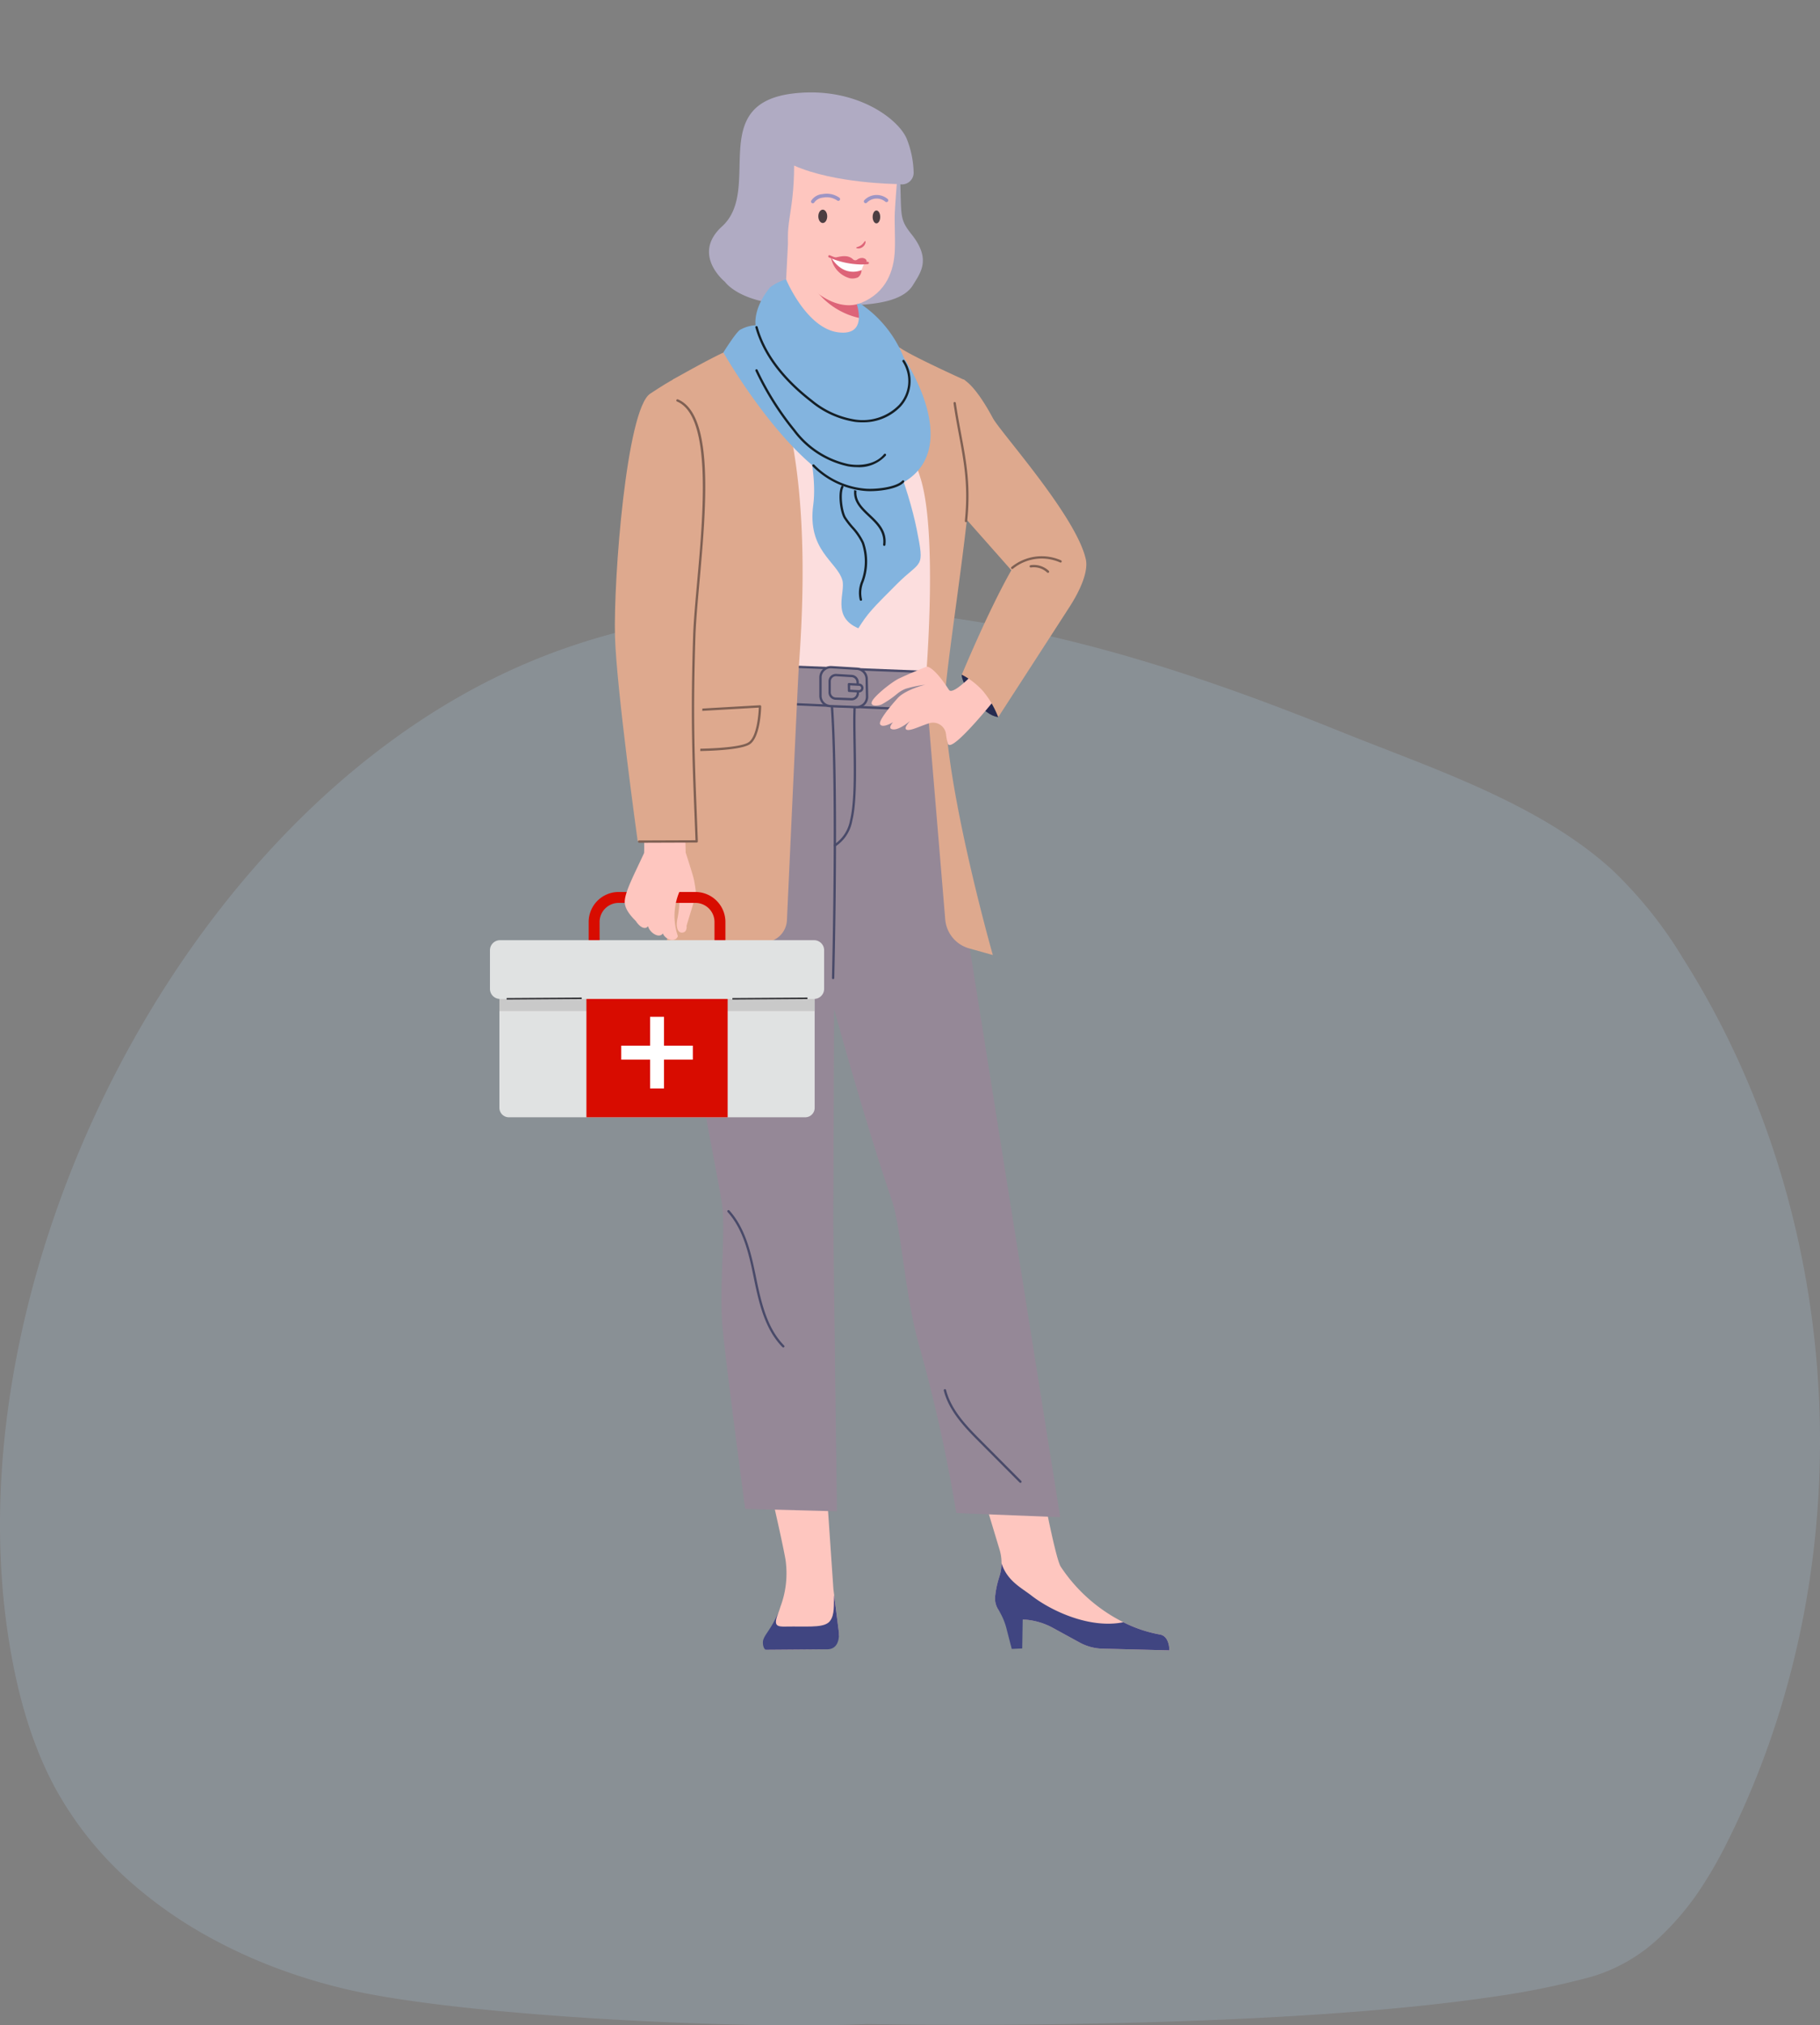 <svg xmlns="http://www.w3.org/2000/svg" xmlns:xlink="http://www.w3.org/1999/xlink" width="329.881" height="367.023" viewBox="0 0 329.881 367.023">
  <rect x="0" y="0" width="329.881" height="367.023" fill="#808080" stroke="none"/>
  <defs>
    <clipPath id="clip-path">
      <rect id="Rectangle_2231" data-name="Rectangle 2231" width="329.881" height="256.82" transform="translate(0 0)" fill="none"/>
    </clipPath>
    <clipPath id="clip-path-2">
      <ellipse id="Ellipse_62" data-name="Ellipse 62" cx="76.673" cy="183.511" rx="76.673" ry="183.511" fill="#dbebfa"/>
    </clipPath>
    <clipPath id="clip-path-3">
      <rect id="Rectangle_2205" data-name="Rectangle 2205" width="123.14" height="282.321" fill="none"/>
    </clipPath>
  </defs>
  <g id="Group_33686" data-name="Group 33686" transform="translate(81.021 -308.778)">
    <g id="bg_image" data-name="bg image" transform="translate(-81.021 418.983)" opacity="0.184">
      <g id="Group_33613" data-name="Group 33613" transform="translate(0 -0.003)" clip-path="url(#clip-path)">
        <path id="Path_16510" data-name="Path 16510" d="M316.337,216.655q-1.762,4.016-3.759,7.931c-1.024,2.009-2.141,4-3.36,5.937a50.564,50.564,0,0,1-8.385,10.329,30.533,30.533,0,0,1-12.308,7.139,145.294,145.294,0,0,1-18.093,3.674s0,0,0,0c-7.471,1.1-15.763,1.973-24.368,2.656-40.948,3.246-88.951,2.257-88.951,2.257-15.671.742-46.6-.267-70.662-2.75-.034,0-4.593-.469-8.905-1.032-4.779-.627-10.237-1.456-14.927-2.559a102.5,102.5,0,0,1-11.041-3.263A93.068,93.068,0,0,1,37,240.322a78.825,78.825,0,0,1-11.922-8.256,63.432,63.432,0,0,1-14.877-17.9c-4.51-8.2-7-17.375-8.512-26.613C-9.032,122,32.392,37.726,94.173,10.524c27.3-12.021,58.541-12.749,87.851-7.183C202.941,7.315,223.111,14.35,242.813,22.3c16.478,6.65,35.883,12.906,49.275,25.015A77.01,77.01,0,0,1,305.075,63.5c28.532,45.03,32.675,104.42,11.262,153.153" transform="translate(0 0.003)" fill="#b5d8f4"/>
      </g>
    </g>
    <g id="older_woman_circle" data-name="older woman+ circle" transform="translate(0 308.778)">
      <circle id="Ellipse_63" data-name="Ellipse 63" cx="76.673" cy="76.673" r="76.673" transform="translate(0 0)" fill="#dbebfa" opacity="0"/>
      <g id="older_woman" data-name="older woman" transform="translate(0 0)" clip-path="url(#clip-path-2)">
        <g id="older_womwn" data-name="older womwn" transform="translate(7.786 16.749)">
          <g id="Group_33605" data-name="Group 33605" transform="translate(0 0)" clip-path="url(#clip-path-3)">
            <path id="Path_16341" data-name="Path 16341" d="M295.106,1508.749l10.347-.089a2.842,2.842,0,0,0,2.8-2.952l-1.005-7.968-1.656-24.213-11.384-.652s3.5,14.684,4.355,19.507a17.216,17.216,0,0,1-.909,8.541,17.621,17.621,0,0,1-2.12,4.579c-.082.142-1,3.255-.426,3.246" transform="translate(-244.999 -1226.529)" fill="#fec6bf"/>
            <path id="Path_16342" data-name="Path 16342" d="M531.7,1514.242c.426.022.842.035,1.234.044a12.4,12.4,0,0,1,5.678,1.527l4.888,2.672a9.019,9.019,0,0,0,4.1,1.1l12.131.306s.078-2.55-1.695-2.868a24.508,24.508,0,0,1-7.519-2.69,29.334,29.334,0,0,1-10.5-9.647c-1.157-2.059-4.143-18.513-4.143-18.513l-11.594-.037,4.671,15.482a8.277,8.277,0,0,1-.037,4.96,16.916,16.916,0,0,0-.758,3.564,3.756,3.756,0,0,0,3.548,4.1" transform="translate(-436.59 -1237.571)" fill="#fec6bf"/>
            <path id="Path_16343" data-name="Path 16343" d="M295.8,1636.312c.387-1.171,1.424-1.887,2.728-4.923-1.1,2.9-.039,2.513,2.664,2.513,3.439,0,5.8.167,6.7-.991s.658-2.962.759-4.678l.873,6.848c.062,1.6-.5,2.929-2.1,2.952l-11.045.088c-.577.009-.758-1.262-.577-1.809" transform="translate(-246.269 -1355.901)" fill="#404581"/>
            <path id="Path_16344" data-name="Path 16344" d="M205.845,732.247c-.494-5.447-9.265-43.452-9.265-68.771,0-9.027,8.632-27.028,8.632-27.028l37.667,1.313,4.45,26.345,19.73,124.081-18.83-.745a281.362,281.362,0,0,0-6.726-30.336c-2.49-8.483-3.271-21.394-4.918-26.22-3.542-10.374-7.307-23.236-10.509-34.769l-.154,38.57.67,52.43-16.637-.438s-3.5-26.243-4.11-32.984.494-16,0-21.448" transform="translate(-163.701 -529.998)" fill="#958897"/>
            <path id="Path_16345" data-name="Path 16345" d="M547.362,1599.59a16.9,16.9,0,0,1,.758-3.564,8.1,8.1,0,0,0,.4-2.476c1.023,3.214,3.588,4.436,5.453,5.885,3.506,2.724,10.516,6.045,16.629,4.81a24.339,24.339,0,0,0,6.642,2.228c1.773.318,1.694,2.868,1.694,2.868l-12.131-.306a9.025,9.025,0,0,1-4.1-1.1l-4.888-2.672a12.4,12.4,0,0,0-5.458-1.515l-.087,5.251-1.9.084-1.013-3.921a11.858,11.858,0,0,0-1.455-3.251,3.723,3.723,0,0,1-.542-2.32" transform="translate(-455.799 -1327.021)" fill="#404581"/>
            <path id="Path_16346" data-name="Path 16346" d="M240.275,34.334s-6.158-4.939-.538-10.053c7.382-6.719-2.943-22.242,12.934-24.095,11.044-1.289,18.793,4.365,20.49,8.1a17.418,17.418,0,0,1,1.3,6.164,2.117,2.117,0,0,1-2.383,2.2l-.026,0c.2,5.77-.1,6.385,2,9.019,3.658,4.582,1.663,6.967.29,9.239-2.811,4.648-13.985,3.6-20.915,3.6-10.325,0-13.153-4.175-13.153-4.175" transform="translate(-197.67 0.001)" fill="#b0abc3"/>
            <path id="Path_16347" data-name="Path 16347" d="M203.214,248.233l27.22-12.929,23.021,12.621-4.6,55.654-37.883-.827Z" transform="translate(-169.225 -195.948)" fill="#fcdede"/>
            <path id="Path_16348" data-name="Path 16348" d="M321.039,248.37a21.008,21.008,0,0,0,1.257,9.912c2.264,6.364,7.676,10.8,10.71,10.537,3.522-.3,5.811-4.494,5.811-8.351A19.865,19.865,0,0,0,335.465,249Z" transform="translate(-267.224 -206.829)" fill="#fec6bf"/>
            <path id="Path_16349" data-name="Path 16349" d="M240.266,625.6l.968-6.677,37.826,1.5.645,6.925Z" transform="translate(-200.08 -515.406)" fill="#958897"/>
            <path id="Path_16350" data-name="Path 16350" d="M278.648,626.516l-39.44-1.75a.21.21,0,0,1-.2-.241l.968-6.677a.214.214,0,0,1,.217-.18l37.827,1.5a.21.21,0,0,1,.2.191l.645,6.925a.21.21,0,0,1-.21.23Zm-38.282-8.42-.907,6.26,38.966,1.729-.606-6.5Z" transform="translate(-199.032 -514.359)" fill="#494a69"/>
            <path id="Path_16351" data-name="Path 16351" d="M358.168,627.884v-3.308a1.877,1.877,0,0,1,1.99-1.874l4.624.28a1.877,1.877,0,0,1,1.763,1.833l.07,3.2a1.877,1.877,0,0,1-1.947,1.917l-4.694-.177a1.877,1.877,0,0,1-1.806-1.876" transform="translate(-298.262 -518.548)" fill="#958897"/>
            <path id="Path_16352" data-name="Path 16352" d="M363.613,629.1l-4.694-.177a2.081,2.081,0,0,1-2.009-2.086v-3.308a2.087,2.087,0,0,1,2.213-2.084l4.624.28a2.1,2.1,0,0,1,1.961,2.038l.07,3.205a2.088,2.088,0,0,1-2.084,2.132h-.082m-5.758-6.784a1.651,1.651,0,0,0-.524,1.214v3.308a1.662,1.662,0,0,0,1.6,1.665l4.694.177a1.667,1.667,0,0,0,1.729-1.7l-.07-3.205a1.677,1.677,0,0,0-1.566-1.627l-4.624-.28c-.035,0-.069,0-.1,0a1.648,1.648,0,0,0-1.139.453" transform="translate(-297.215 -517.501)" fill="#494a69"/>
            <path id="Path_16353" data-name="Path 16353" d="M368.129,634.374v-2a1.137,1.137,0,0,1,1.205-1.135l2.8.169a1.137,1.137,0,0,1,1.068,1.11l.042,1.941a1.136,1.136,0,0,1-1.179,1.16l-2.842-.107a1.137,1.137,0,0,1-1.094-1.136" transform="translate(-306.557 -525.656)" fill="#958897"/>
            <path id="Path_16354" data-name="Path 16354" d="M371.009,634.779l-2.842-.107a1.343,1.343,0,0,1-1.3-1.346v-2a1.347,1.347,0,0,1,1.429-1.345l2.8.169a1.355,1.355,0,0,1,1.266,1.315l.042,1.941a1.348,1.348,0,0,1-1.345,1.376h-.053m-3.426-4.131a.918.918,0,0,0-.292.675v2a.923.923,0,0,0,.891.926l2.842.107a.927.927,0,0,0,.961-.946l-.042-1.94a.932.932,0,0,0-.87-.9l-2.8-.17-.058,0a.917.917,0,0,0-.633.252" transform="translate(-305.509 -524.608)" fill="#494a69"/>
            <path id="Path_16355" data-name="Path 16355" d="M517.819,638.121c.354-1.063-.135-2.633-1.833-4.77s-3.825-3.364-4.753-2.933c-.14.239.409,2.186,2.108,4.323s3.084,3.165,4.478,3.38" transform="translate(-425.709 -524.905)" fill="#252a4f"/>
            <path id="Path_16356" data-name="Path 16356" d="M399.181,245.477s9.953,23.945,11.48,29.561c2.931,10.776.706,36.462.706,36.462l3.569,42.788a5.96,5.96,0,0,0,4.337,5.245l4.287,1.2s-9.9-34.8-8.527-48.679c.757-7.632,3.1-22.75,4.058-32.445a98.591,98.591,0,0,0-.581-23.044s-8.556-3.869-11.214-5.511a96.616,96.616,0,0,1-8.114-5.574" transform="translate(-332.416 -204.419)" fill="#dea98e"/>
            <path id="Path_16357" data-name="Path 16357" d="M433.264,622s-4.892,5.457-5.684,4.233c-2.876-4.446-4.038-4.206-4.038-4.206s-2.367.911-4.955,2.117c-1.373.639-4.578,3.225-4.971,4.22s1.328.746,1.8.486a17.388,17.388,0,0,0,2.746-1.883,5.652,5.652,0,0,1,1.587-.939,21.9,21.9,0,0,1,3.517-.729s-3.387.829-4.883,2.326c0,0-3.719,4.048-3.281,4.84s2.346-.376,2.346-.376-.869.963-.33,1.217c1.305.613,4.025-1.962,4.027-1.963v-.081s-2,1.818-1.257,2.179c.606.294,2.3-.571,3.93-1.107q.157-.052.312-.092a2.366,2.366,0,0,1,2.921,2.051,8.825,8.825,0,0,0,.334,1.679c.654,2.086,9.848-9.657,9.848-9.657Z" transform="translate(-344.387 -517.966)" fill="#fec6bf"/>
            <path id="Path_16358" data-name="Path 16358" d="M318.87,157.59l-.879,17.314,14.045.6-.5-12.752Z" transform="translate(-264.805 -131.232)" fill="#fec6bf"/>
            <path id="Path_16359" data-name="Path 16359" d="M193.83,321.688c1.7-8.552,4.425-16.609,4.425-20.778s-5.324-50.848-5.324-50.848,7.012-4,9.84-5.2c3.542-1.5,10.742-7.1,10.742-7.1a52.725,52.725,0,0,0,.331,19.828c3.418,14.456,2.9,32.292,1.973,44.555-.126,1.682-1.672,35.429-2.148,45.846a4.206,4.206,0,0,1-3.065,3.858l-18.622,5.231s-.459-23.8,1.848-35.393" transform="translate(-159.841 -197.996)" fill="#dea98e"/>
            <path id="Path_16360" data-name="Path 16360" d="M492.035,331.577l3.412-20.811s1.981.586,5.436,7.026c1.386,2.583,15.147,17.821,16.858,25.609.456,2.075-.832,5.3-2.868,8.482-1.856,2.9-13.011,20.121-13.011,20.121a16.9,16.9,0,0,0-2.719-4.687,13.381,13.381,0,0,0-3.882-3.014s4.838-11.675,8.981-18.931Z" transform="translate(-409.739 -258.788)" fill="#dea98e"/>
            <path id="Path_16361" data-name="Path 16361" d="M369.823,714.6a.21.21,0,0,0,.21-.205c.385-16.535.533-38.1-.2-49.042a.205.205,0,0,0-.224-.2.211.211,0,0,0-.2.224c.736,10.928.587,32.479.2,49a.21.21,0,0,0,.205.215Z" transform="translate(-307.623 -553.905)" fill="#494a69"/>
            <path id="Path_16362" data-name="Path 16362" d="M267.346,1235.843a.21.21,0,0,0,.15-.358c-2.989-3.051-4.084-7.454-5.028-12.077-.863-4.226-1.841-9.017-4.9-12.4a.21.21,0,0,0-.312.282c2.987,3.3,3.953,8.029,4.8,12.2.957,4.687,2.071,9.153,5.14,12.287a.212.212,0,0,0,.15.063" transform="translate(-214.179 -1008.403)" fill="#494a69"/>
            <path id="Path_16363" data-name="Path 16363" d="M505.7,1421.931a.21.21,0,0,0,.149-.358l-7.3-7.336c-2.4-2.412-5.385-5.413-6.328-9.134a.21.21,0,1,0-.408.1c.972,3.832,4,6.879,6.438,9.326l7.3,7.337a.209.209,0,0,0,.149.062" transform="translate(-409.552 -1169.959)" fill="#494a69"/>
            <path id="Path_16364" data-name="Path 16364" d="M372.753,690.57a.212.212,0,0,0,.113-.033,7.01,7.01,0,0,0,3.037-4.628c.8-3.2.715-8.822.636-13.78-.04-2.529-.078-4.919,0-6.749a.211.211,0,0,0-.2-.22.215.215,0,0,0-.22.2c-.083,1.844-.045,4.239,0,6.775.078,4.931.167,10.52-.624,13.67a6.614,6.614,0,0,1-2.856,4.376.21.21,0,0,0,.114.388" transform="translate(-310.233 -553.909)" fill="#494a69"/>
            <path id="Path_16365" data-name="Path 16365" d="M504.609,357.149a.21.21,0,0,0,.209-.189c.662-6.418-.147-10.751-1.084-15.768-.331-1.775-.674-3.611-.972-5.653a.211.211,0,0,0-.417.061c.3,2.05.643,3.889.975,5.669.93,4.986,1.734,9.291,1.079,15.648a.21.21,0,0,0,.188.231h.022" transform="translate(-418.323 -279.269)" fill="#7f6053"/>
            <path id="Path_16366" data-name="Path 16366" d="M564.888,504.844a.209.209,0,0,0,.135-.049,8.249,8.249,0,0,1,8.549-1.146.21.21,0,0,0,.175-.383,8.68,8.68,0,0,0-8.993,1.205.21.21,0,0,0,.135.372" transform="translate(-470.232 -418.473)" fill="#7f6053"/>
            <path id="Path_16367" data-name="Path 16367" d="M588.15,513.367A.21.21,0,0,0,588.3,513,3.95,3.95,0,0,0,585,511.98a.21.21,0,0,0,.067.416,3.516,3.516,0,0,1,2.934.913.21.21,0,0,0,.145.058" transform="translate(-487.012 -426.309)" fill="#7f6053"/>
            <path id="Path_16368" data-name="Path 16368" d="M202.914,866.234a18.564,18.564,0,0,1-.357,4.931c-.28,1.376.031,2.551.942,2.438s.733-1.258.733-1.258l1.343-4.411Z" transform="translate(-168.595 -721.351)" fill="#fec6bf"/>
            <path id="Path_16369" data-name="Path 16369" d="M325.257,307.633s5.331,14.995,4.2,23.268,4.285,10.255,5.27,13.657c.639,2.208-2.045,6.621,2.9,8.725,1.726-2.744,2.486-3.509,6.972-8s5.085-2.567,3.6-9.97-5.766-19.024-9.579-22.837-13.362-4.848-13.362-4.848" transform="translate(-270.856 -256.179)" fill="#83b4df"/>
            <path id="Path_16370" data-name="Path 16370" d="M382.662,446.947a.211.211,0,0,0,.2-.275,5.114,5.114,0,0,1,.292-3.187,10.643,10.643,0,0,0,.059-7.138,11.152,11.152,0,0,0-1.982-2.881,15.49,15.49,0,0,1-1.284-1.676c-.662-1.124-1.025-4.319-.459-5.395a.21.21,0,1,0-.372-.2c-.645,1.226-.266,4.557.469,5.8a15.709,15.709,0,0,0,1.323,1.731,11.229,11.229,0,0,1,1.905,2.741,10.279,10.279,0,0,1-.062,6.888,5.5,5.5,0,0,0-.29,3.437.211.211,0,0,0,.2.146" transform="translate(-315.432 -354.821)" fill="#141f26"/>
            <path id="Path_16371" data-name="Path 16371" d="M400.044,439.825a.21.21,0,0,0,.209-.185c.311-2.545-1.267-4.035-2.793-5.476-1.377-1.3-2.677-2.528-2.443-4.443a.21.21,0,1,0-.418-.051c-.26,2.126,1.18,3.485,2.572,4.8,1.45,1.369,2.949,2.786,2.664,5.12a.211.211,0,0,0,.183.234h.026" transform="translate(-328.574 -357.65)" fill="#141f26"/>
            <path id="Path_16372" data-name="Path 16372" d="M391.446,641.8h0a.6.6,0,0,0-.572-.592l-1.853-.094.02,1.208,1.773.09a.6.6,0,0,0,.633-.611" transform="translate(-323.954 -533.883)" fill="#958897"/>
            <path id="Path_16373" data-name="Path 16373" d="M389.753,641.574l-1.773-.09a.211.211,0,0,1-.2-.207l-.02-1.208a.211.211,0,0,1,.064-.155.235.235,0,0,1,.157-.059l1.853.094a.813.813,0,0,1-.041,1.625h-.041m-1.555-.5,1.576.08a.392.392,0,0,0,.04-.784l-1.629-.083Zm2.2-.322h0Z" transform="translate(-322.906 -532.836)" fill="#494a69"/>
            <path id="Path_16374" data-name="Path 16374" d="M181.514,593.769a.21.21,0,0,0,.171-.332,12.1,12.1,0,0,0-2.278-2.148,16.453,16.453,0,0,1-1.885-1.664.21.21,0,1,0-.312.283,16.791,16.791,0,0,0,1.935,1.71,11.815,11.815,0,0,1,2.2,2.063.21.21,0,0,0,.172.088" transform="translate(-147.525 -490.949)" fill="#7f6053"/>
            <path id="Path_16375" data-name="Path 16375" d="M183.961,614.09a.211.211,0,0,0,.1-.4,13.793,13.793,0,0,0-2.68-1.045c-.4-.122-.807-.248-1.248-.4a.21.21,0,1,0-.14.4c.449.159.864.286,1.265.409a13.422,13.422,0,0,1,2.6,1.013.209.209,0,0,0,.1.026" transform="translate(-149.771 -509.834)" fill="#7f6053"/>
            <path id="Path_16376" data-name="Path 16376" d="M220.021,672.249c.732,0,8.18-.03,10.058-1.225,1.975-1.258,2.084-6.649,2.087-6.877a.21.21,0,0,0-.065-.155.2.2,0,0,0-.158-.058l-11.964.689a.21.21,0,1,0,.024.42l11.733-.676c-.042,1.035-.312,5.3-1.885,6.3-1.829,1.165-9.805,1.155-9.878,1.159h0a.21.21,0,1,0,0,.42h.047" transform="translate(-183.007 -552.885)" fill="#7f6053"/>
            <path id="Path_16377" data-name="Path 16377" d="M342.968,189.558a13.66,13.66,0,0,0,9.63,7.966l-.491-5.759c-.735-1.231-1.47-2.463-2.269-3.67a60.7,60.7,0,0,1-6.871,1.463" transform="translate(-285.605 -156.635)" fill="#dd6478"/>
            <path id="Path_16378" data-name="Path 16378" d="M324,79.258c7.33,3.26,18.61,3.338,18.61,3.338s-.258,3.117-.358,5.152c-.1,1.939.114,4.552-.007,7.018-.174,3.538-1.512,7.486-6.089,9.374-4.836,1.995-11.249-3.309-12.742-8.475S324,88.386,324,79.258" transform="translate(-268.871 -66.001)" fill="#fec6bf"/>
            <path id="Path_16379" data-name="Path 16379" d="M348.256,111.566a.323.323,0,0,0,.283-.167,2.145,2.145,0,0,1,1.583-.863,3.4,3.4,0,0,1,2.537.506.323.323,0,0,0,.455-.458,3.962,3.962,0,0,0-3.084-.687,2.664,2.664,0,0,0-2.056,1.192.322.322,0,0,0,.283.478" transform="translate(-289.74 -91.474)" fill="#9e95c4"/>
            <path id="Path_16380" data-name="Path 16380" d="M355.842,128.226c0-.668.361-1.21.806-1.21s.807.542.807,1.21-.361,1.21-.807,1.21-.806-.541-.806-1.21" transform="translate(-296.326 -105.772)" fill="#4c3e42"/>
            <path id="Path_16381" data-name="Path 16381" d="M405.526,112.576a.322.322,0,0,0,.223-.089,2.478,2.478,0,0,1,3.339-.187.323.323,0,0,0,.456-.456,3.1,3.1,0,0,0-4.242.177.323.323,0,0,0,.223.556" transform="translate(-337.431 -92.506)" fill="#9e95c4"/>
            <path id="Path_16382" data-name="Path 16382" d="M416.087,129.074c0-.646-.307-1.169-.686-1.169s-.686.524-.686,1.169.307,1.169.686,1.169.686-.523.686-1.169" transform="translate(-345.352 -106.512)" fill="#4c3e42"/>
            <path id="Path_16383" data-name="Path 16383" d="M375.978,179.286c-1.076.112-.9,1.21-1.375,1.627a1.661,1.661,0,0,1-1.273.307c-2.63-.162-4.121-2.931-4.121-2.931s4.724,1.715,6.769,1" transform="translate(-307.457 -148.468)" fill="#fefefe"/>
            <path id="Path_16384" data-name="Path 16384" d="M370.583,177.67c.831.072,1.6-.387,2.728-.23a2.1,2.1,0,0,1,1.119.559.567.567,0,0,0,.7.053,1.541,1.541,0,0,1,1.049-.311c.375.063.817.288.666.832a10.342,10.342,0,0,1-2.524.013c-.91-.186-3.741-.916-3.741-.916" transform="translate(-308.601 -147.735)" fill="#dd6478"/>
            <path id="Path_16385" data-name="Path 16385" d="M369.863,179.229c1.822,2.6,4.042,2.428,5.249,1.951l.034-.036a1.582,1.582,0,0,1-.665,1.347,2.587,2.587,0,0,1-1.425.161,4.75,4.75,0,0,1-3.436-3.762Z" transform="translate(-307.801 -148.969)" fill="#dd6478"/>
            <path id="Path_16386" data-name="Path 16386" d="M372.582,178.026a11.293,11.293,0,0,0,1.2-.063.21.21,0,1,0-.045-.418,14.083,14.083,0,0,1-6.847-1.182.21.21,0,0,0-.161.389,15.412,15.412,0,0,0,5.851,1.275" transform="translate(-305.285 -146.851)" fill="#dd6478"/>
            <path id="Path_16387" data-name="Path 16387" d="M398.528,161.09c.056-.011.093.138.04.339a1.3,1.3,0,0,1-.482.714.041.041,0,0,0-.019.014,1.352,1.352,0,0,1-.547.239.884.884,0,0,1-.551-.036c-.056-.029-.076-.056-.065-.088a.073.073,0,0,1,.025-.04,3.464,3.464,0,0,1,.4-.151,2.151,2.151,0,0,0,.434-.228.291.291,0,0,0,.052-.035,2.16,2.16,0,0,0,.491-.51c.1-.134.164-.227.222-.218" transform="translate(-330.517 -134.146)" fill="#dd6478"/>
            <path id="Path_16388" data-name="Path 16388" d="M252.922,215.778s16.2,28.495,28.771,25.106c14.494-3.908,7.5-18.671,3.955-24.115a21.159,21.159,0,0,0-7.983-9.886,5.1,5.1,0,0,1-.552.167c.49,1.623,1.282,5.705-3.418,5.073-5.753-.773-9.406-9.595-9.406-9.595a9.09,9.09,0,0,0-2.887,1.442c-3.185,3.868-2.633,6.871-2.633,6.871a6.674,6.674,0,0,0-2.825.839c-.781.5-3.022,4.1-3.022,4.1" transform="translate(-210.619 -168.656)" fill="#83b4df"/>
            <path id="Path_16389" data-name="Path 16389" d="M306.988,270.572a9.361,9.361,0,0,0,6.951-2.853,6.846,6.846,0,0,0,.682-8.392.211.211,0,0,0-.338.251,6.413,6.413,0,0,1-.657,7.859,9.188,9.188,0,0,1-7.873,2.641,16.112,16.112,0,0,1-7.848-3.544c-5.235-4.056-8.561-8.515-9.886-13.252a.21.21,0,1,0-.405.113c1.35,4.827,4.726,9.36,10.033,13.472A16.524,16.524,0,0,0,305.7,270.5a10.794,10.794,0,0,0,1.284.076" transform="translate(-239.504 -210.791)" fill="#141f26"/>
            <path id="Path_16390" data-name="Path 16390" d="M306.092,317.666a6.512,6.512,0,0,0,5.164-2.1.21.21,0,0,0-.327-.265c-1.544,1.9-4.357,2.179-6.476,1.8a16.4,16.4,0,0,1-9.633-6.233,52.34,52.34,0,0,1-6.809-10.82.21.21,0,1,0-.387.165,52.766,52.766,0,0,0,6.868,10.918,16.814,16.814,0,0,0,9.888,6.384,9.878,9.878,0,0,0,1.712.15" transform="translate(-239.503 -249.756)" fill="#141f26"/>
            <path id="Path_16391" data-name="Path 16391" d="M359.728,407.782c2.039,0,5.054-.443,6.126-1.61a.21.21,0,0,0-.31-.285c-1.145,1.246-5.2,1.632-6.939,1.415a14.69,14.69,0,0,1-9.026-4.331.211.211,0,0,0-.284.311,15.251,15.251,0,0,0,9.258,4.439,9.942,9.942,0,0,0,1.174.061" transform="translate(-290.818 -335.526)" fill="#141f26"/>
            <path id="Path_16392" data-name="Path 16392" d="M131.754,878.623H106.968v-6.914a5.44,5.44,0,0,1,5.434-5.434H126.32a5.44,5.44,0,0,1,5.434,5.434Zm-22.8-1.983h20.82v-4.931a3.455,3.455,0,0,0-3.451-3.451H112.4a3.455,3.455,0,0,0-3.451,3.451Z" transform="translate(-89.077 -721.385)" fill="#d80c00"/>
            <path id="Path_16393" data-name="Path 16393" d="M67.382,940.735v25.237a1.713,1.713,0,0,1-1.713,1.713H11.952a1.713,1.713,0,0,1-1.713-1.713V940.735a1.713,1.713,0,0,1,1.713-1.712H65.669a1.713,1.713,0,0,1,1.713,1.712" transform="translate(-8.526 -781.966)" fill="#e0e2e2"/>
            <path id="Path_16394" data-name="Path 16394" d="M67.382,940.735v7.706H10.239v-7.706a1.713,1.713,0,0,1,1.713-1.712H65.669a1.713,1.713,0,0,1,1.713,1.712" transform="translate(-8.526 -781.966)" fill="#c9c9c9"/>
            <rect id="Rectangle_2200" data-name="Rectangle 2200" width="25.597" height="28.661" transform="translate(17.485 157.057)" fill="#d80c00"/>
            <rect id="Rectangle_2201" data-name="Rectangle 2201" width="2.524" height="12.979" transform="translate(29.022 167.512)" fill="#fff"/>
            <rect id="Rectangle_2202" data-name="Rectangle 2202" width="12.979" height="2.524" transform="translate(23.794 172.74)" fill="#fff"/>
            <path id="Path_16395" data-name="Path 16395" d="M58.753,929.182H1.815A1.815,1.815,0,0,1,0,927.366v-7.005a1.815,1.815,0,0,1,1.815-1.815H58.753a1.815,1.815,0,0,1,1.815,1.815v7.005a1.815,1.815,0,0,1-1.815,1.815" transform="translate(0 -764.914)" fill="#e0e2e2"/>
            <rect id="Rectangle_2203" data-name="Rectangle 2203" width="13.61" height="0.27" transform="translate(3.019 164.111) rotate(-0.39)" fill="#2f2f33"/>
            <rect id="Rectangle_2204" data-name="Rectangle 2204" width="13.61" height="0.27" transform="translate(43.938 164.111) rotate(-0.39)" fill="#2f2f33"/>
            <path id="Path_16396" data-name="Path 16396" d="M149.268,760.315s.406,7.4.286,9.626c-1.916,4.142-3.411,6.93-3.509,8.742-.075,1.387,1.184,2.754,2.01,3.581.958,1.46,1.889,1.472,2.2.926.374,1.289,2.047,2.268,2.7,1.328.531,1.262,2.378,1.624,2.716.474a11.277,11.277,0,0,1,.268-8l2.924.007s.215.381-.264-2.168c-.15-.8-1.509-4.978-1.509-4.978l-.26-10.785Z" transform="translate(-121.616 -632.109)" fill="#fec6bf"/>
            <path id="Path_16397" data-name="Path 16397" d="M147.131,307.633s-.92.18-5.382,3.141c-4.282,2.841-6.665,33.552-6.374,43.994.26,9.344,4.107,37.048,4.107,37.048l10.5.127L151.9,354.4l-.565-34.829Z" transform="translate(-112.713 -256.179)" fill="#dea98e"/>
            <path id="Path_16398" data-name="Path 16398" d="M160.707,412.831h0l10.416-.038a.209.209,0,0,0,.151-.064.211.211,0,0,0,.059-.154c-.063-1.7-.126-3.306-.187-4.858-.412-10.508-.709-18.1-.252-32.264.084-2.621.392-6.051.717-9.682,1.218-13.585,2.733-30.492-3.889-33.29a.21.21,0,0,0-.164.388c6.339,2.678,4.775,20.125,3.634,32.865-.326,3.637-.634,7.073-.719,9.706-.458,14.179-.16,21.777.252,32.294.058,1.485.118,3.023.179,4.64l-10.2.038a.21.21,0,0,0,0,.421" transform="translate(-133.653 -276.857)" fill="#7f6053"/>
          </g>
        </g>
      </g>
    </g>
  </g>
</svg>

